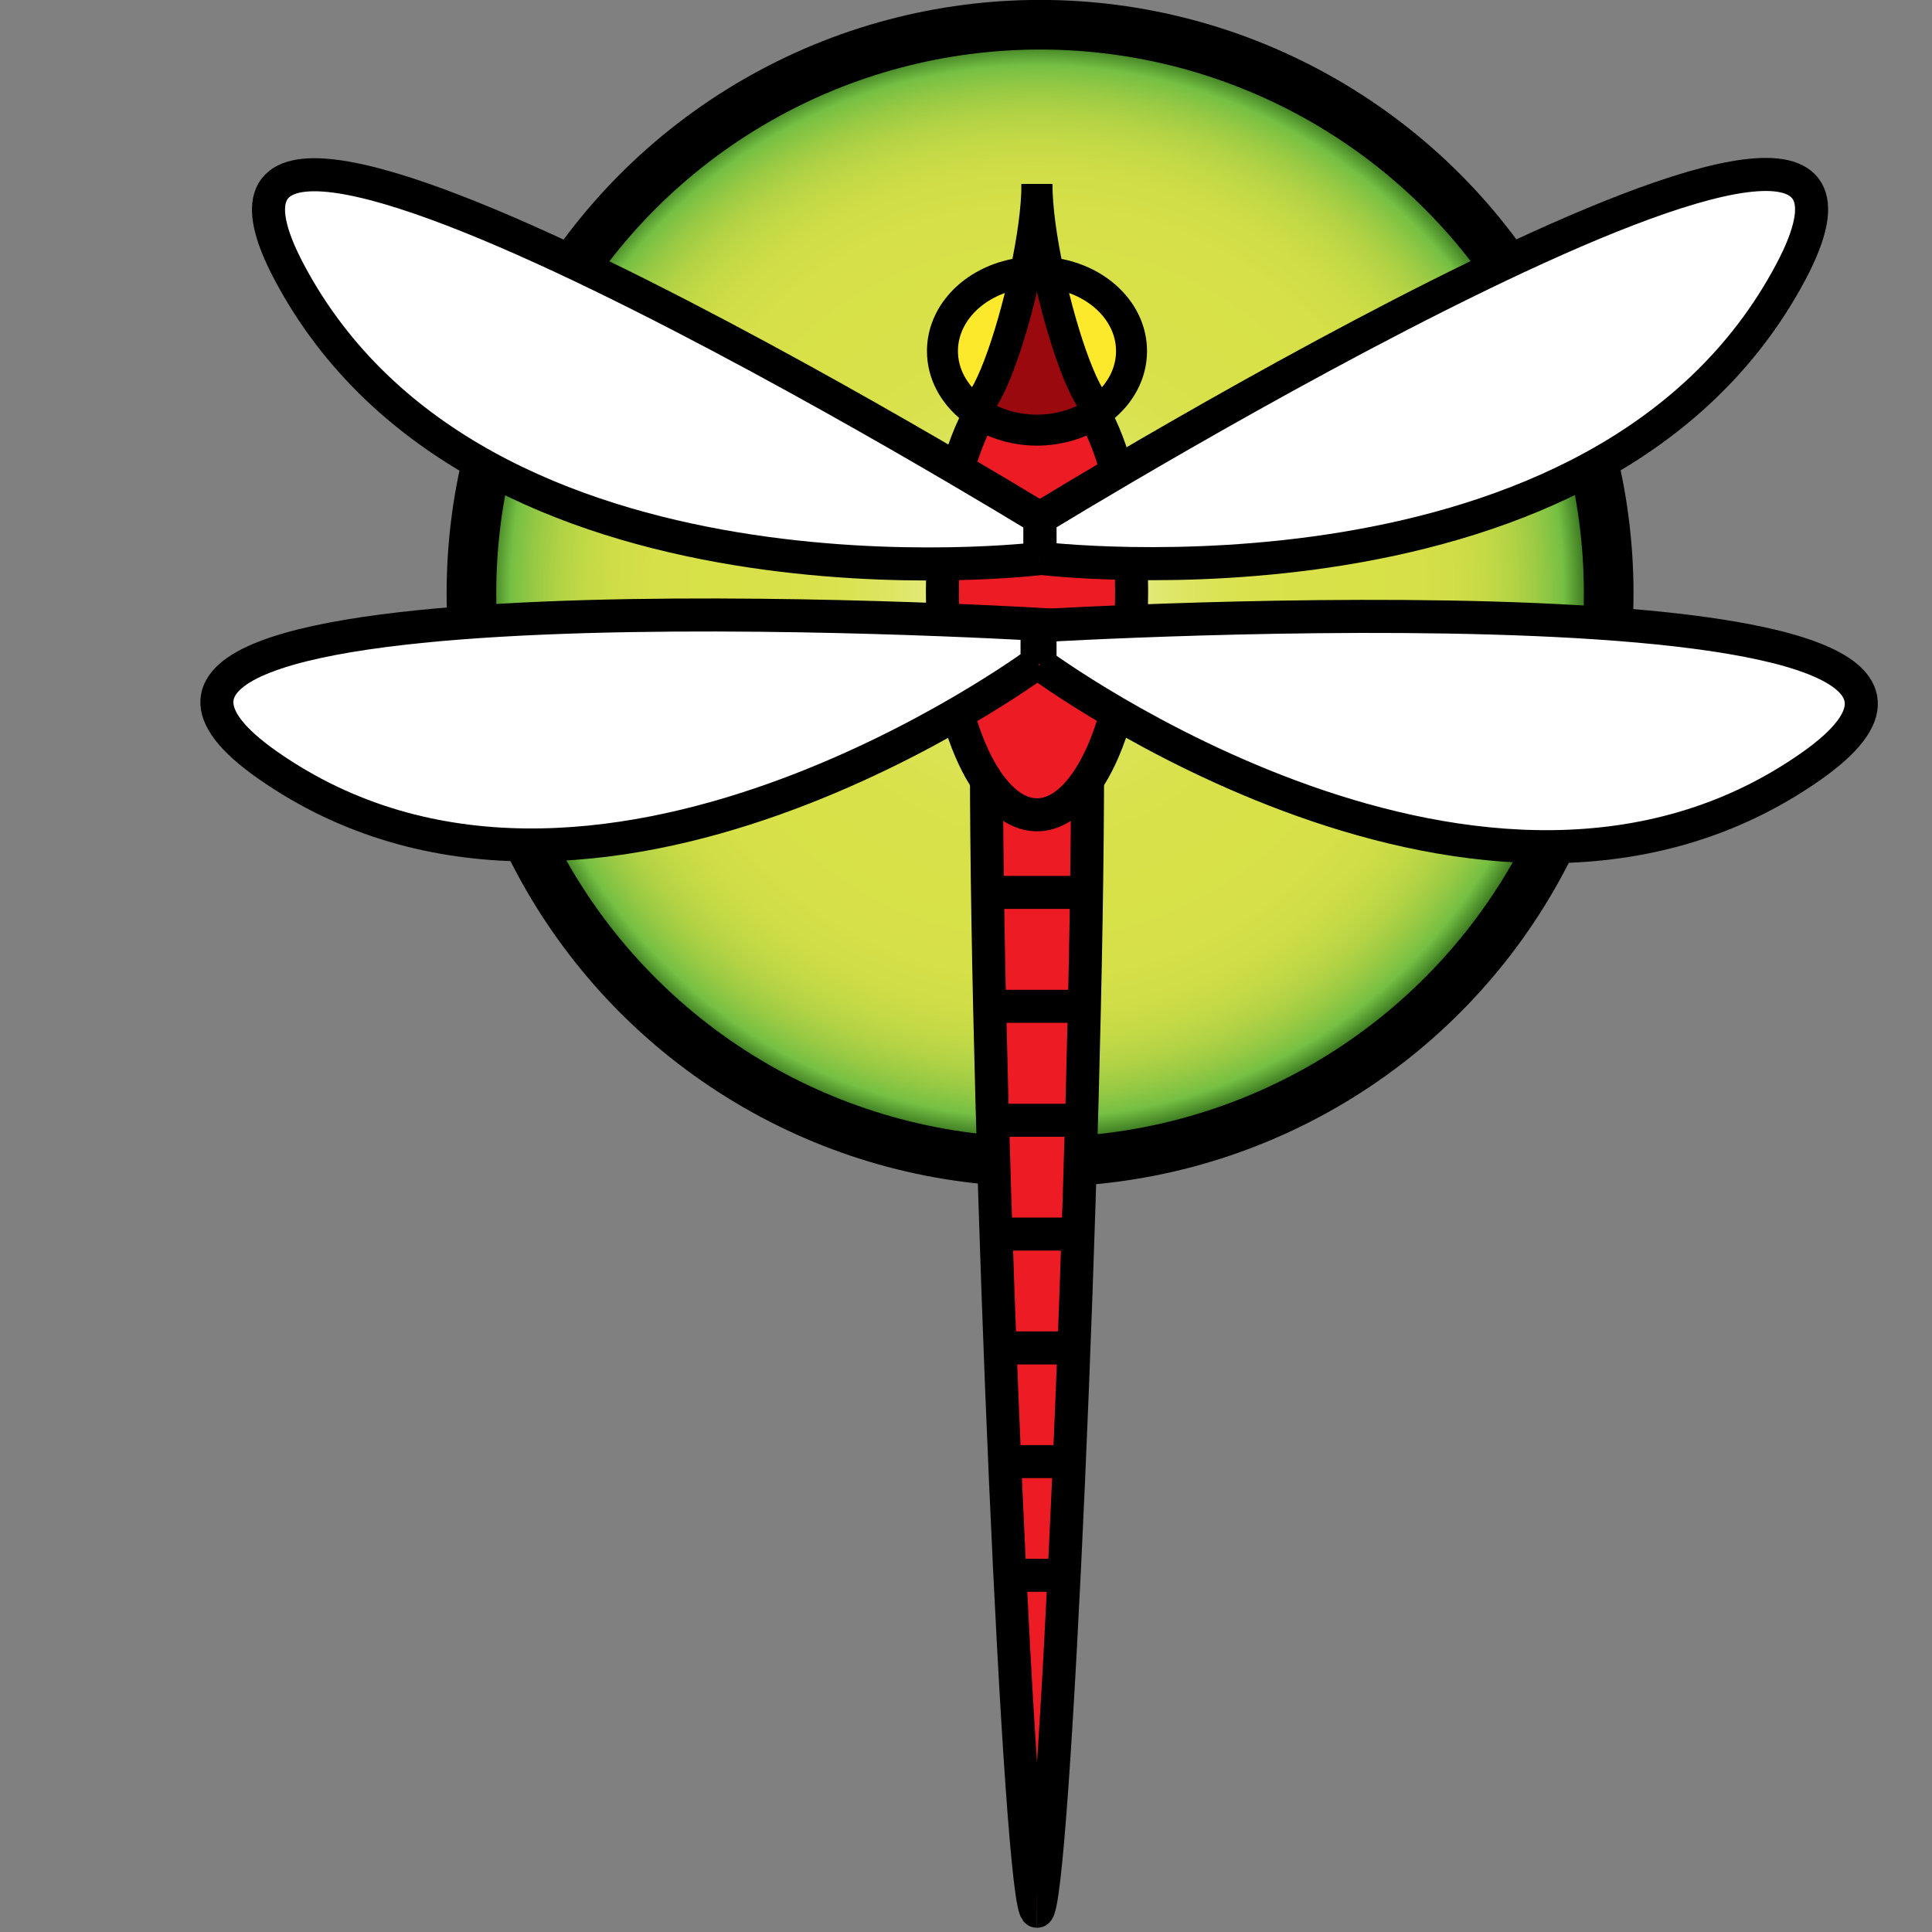 <?xml version="1.0" ?>
<!-- Generator: Adobe Illustrator 14.0.0, SVG Export Plug-In . SVG Version: 6.00 Build 43363)  -->
<svg xmlns:svg="http://www.w3.org/2000/svg" xmlns="http://www.w3.org/2000/svg" viewBox="0 0 140.902 140.902">
	<rect x="0" y="0" width="140.902" height="140.902" fill="#808080" stroke="none"/>
	<radialGradient id="SVGID_1_" cx="396.17" cy="216.923" r="102.5" gradientUnits="userSpaceOnUse" gradientTransform="matrix(0.258,0,0,0.258,29.992,-14.952)">
		<stop offset="0" style="stop-color:#FFFFFF" id="stop28"/>
		<stop offset="0.042" style="stop-color:#F7F9D8" id="stop30"/>
		<stop offset="0.091" style="stop-color:#EFF2B2" id="stop32"/>
		<stop offset="0.143" style="stop-color:#E8ED91" id="stop34"/>
		<stop offset="0.199" style="stop-color:#E2E976" id="stop36"/>
		<stop offset="0.261" style="stop-color:#DDE562" id="stop38"/>
		<stop offset="0.33" style="stop-color:#DAE353" id="stop40"/>
		<stop offset="0.412" style="stop-color:#D9E14B" id="stop42"/>
		<stop offset="0.545" style="stop-color:#D8E148" id="stop44"/>
		<stop offset="0.679" style="stop-color:#D6E048" id="stop46"/>
		<stop offset="0.747" style="stop-color:#CFDD47" id="stop48"/>
		<stop offset="0.799" style="stop-color:#C2D946" id="stop50"/>
		<stop offset="0.844" style="stop-color:#B1D245" id="stop52"/>
		<stop offset="0.884" style="stop-color:#99CA44" id="stop54"/>
		<stop offset="0.921" style="stop-color:#7BC143" id="stop56"/>
		<stop offset="0.927" style="stop-color:#75C044" id="stop58"/>
		<stop offset="1" style="stop-color:#073800" id="stop60"/>
	</radialGradient>
	<g id="g311" transform="matrix(1.566,0,0,1.566,-131.401,-21.076)">
		<circle style="fill:url(#SVGID_1_);stroke:#000000;stroke-width:2.311" id="circle63" r="26.482" cy="41.092" cx="132.346"/>
		<g transform="matrix(0.258,0,0,0.258,29.992,-14.952)" id="g96">
			<g id="g78">
				<g id="XMLID_2_">
					<g id="g67">
						<path style="fill:#ed1c24" id="path65" d="M 387.045,247.64 C 387.045,247.64 399.245,247.64 405.295,247.64 C 405.295,316.54 399.195,455.13 396.165,455.13 C 393.145,455.13 387.045,316.54 387.045,247.64"/>
					</g>
					<g id="g75">
						<path style="fill:none;stroke:#000000;stroke-width:5.962" id="path69" d="M 387.045,247.64 C 387.045,316.54 393.145,455.13 396.165,455.13"/>
						<path style="fill:none;stroke:#000000;stroke-width:5.962" id="path71" d="M 405.295,247.64 C 405.295,316.54 399.195,455.13 396.165,455.13"/>
						<path style="fill:none;stroke:#000000;stroke-width:5.962" id="path73" d="M 387.045,247.64 C 387.045,247.64 399.245,247.64 405.295,247.64"/>
					</g>
				</g>
			</g>
			<path style="fill:none;stroke:#000000;stroke-width:5.962" id="path80" d="M 387.2,271.201 C 396.182,271.201 396.182,271.201 405.153,271.201"/>
			<path style="fill:none;stroke:#000000;stroke-width:5.962" id="path82" d="M 387.615,291.768 C 396.166,291.768 396.166,291.768 404.705,291.768"/>
			<path style="fill:none;stroke:#000000;stroke-width:5.962" id="path84" d="M 388.135,312.334 C 396.176,312.334 396.176,312.334 404.206,312.334"/>
			<path style="fill:none;stroke:#000000;stroke-width:5.962" id="path86" d="M 388.766,332.883 C 396.176,332.883 396.176,332.883 403.574,332.883"/>
			<path style="fill:none;stroke:#000000;stroke-width:5.962" id="path88" d="M 389.535,353.43 C 396.193,353.43 396.193,353.43 402.842,353.43"/>
			<g id="g94">
				<path style="fill:none;stroke:#000000;stroke-width:5.962" id="path90" d="M 390.331,373.951 C 396.174,373.951 396.174,373.951 402.01,373.951"/>
				<path style="fill:none;stroke:#000000;stroke-width:5.962" id="path92" d="M 391.274,394.473 C 396.172,394.473 396.172,394.473 401.065,394.473"/>
			</g>
		</g>
		<g transform="matrix(0.258,0,0,0.258,29.992,-14.952)" id="g106">
			<g id="g100">
				<ellipse style="fill:#ed1c24" id="ellipse98" ry="40.27" rx="17.08" cy="216.923" cx="396.166"/>
			</g>
			<g id="g104">
				<ellipse style="fill:none;stroke:#000000;stroke-width:5.962" id="ellipse102" ry="40.27" rx="17.075" cy="216.923" cx="396.17"/>
			</g>
		</g>
		<g transform="matrix(0.258,0,0,0.258,29.992,-14.952)" id="XMLID_1_">
			<g id="g124">
				<path style="fill:#fde92b" id="path108" d="M 413.229,173.491 C 413.229,177.561 411.189,181.241 407.91,183.841 L 407.9,183.841 L 400.929,159.791 C 408.04,161.511 413.229,166.991 413.229,173.491 L 413.229,173.491"/>
				<path style="fill:#fde92b" id="path110" d="M 400.93,159.791 L 407.901,183.841 C 405.27,183.841 400.84,171.491 398.241,159.331 C 399.16,159.421 400.06,159.571 400.93,159.791 L 400.93,159.791"/>
				<path style="fill:#9a090d" id="path112" d="M 407.9,183.841 C 404.839,186.271 400.71,187.761 396.159,187.761 C 391.609,187.761 387.479,186.271 384.419,183.841 C 387.049,183.841 391.479,171.491 394.079,159.331 C 394.759,159.261 395.449,159.221 396.159,159.221 C 396.869,159.221 397.559,159.261 398.24,159.331 C 400.84,171.491 405.27,183.841 407.9,183.841 L 407.9,183.841"/>
				<path style="fill:#9a090d" id="path114" d="M 396.16,143.331 L 400.93,159.791 C 400.06,159.571 399.16,159.421 398.241,159.331 C 396.99,153.491 396.16,147.701 396.16,143.331 L 396.16,143.331"/>
				<path id="path116" d="M 398.24,159.331 C 397.559,159.261 396.87,159.221 396.159,159.221 C 395.449,159.221 394.759,159.261 394.079,159.331 C 395.329,153.491 396.159,147.701 396.159,143.331 C 396.16,147.701 396.99,153.491 398.24,159.331"/>
				<path id="path118" d="M 391.39,159.791 L 396.16,143.331 C 396.16,147.701 395.33,153.491 394.08,159.331 C 393.16,159.421 392.26,159.581 391.39,159.791"/>
				<path style="fill:#fde92b" id="path120" d="M 394.08,159.331 C 391.48,171.491 387.05,183.841 384.42,183.841 L 391.39,159.791 C 392.26,159.581 393.16,159.421 394.08,159.331 L 394.08,159.331"/>
				<path style="fill:#fde92b" id="path122" d="M 391.39,159.791 L 384.42,183.841 C 381.14,181.241 379.1,177.561 379.1,173.491 C 379.1,167.001 384.29,161.511 391.39,159.791 L 391.39,159.791"/>
			</g>
			<g id="g132">
				<path style="fill:none;stroke:#000000;stroke-width:5.593" id="path126" d="M 394.08,159.331 C 394.76,159.261 395.45,159.221 396.16,159.221 C 396.87,159.221 397.56,159.261 398.241,159.331 C 399.161,159.421 400.06,159.571 400.93,159.791 C 408.04,161.511 413.23,166.991 413.23,173.491 C 413.23,177.561 411.19,181.241 407.911,183.841 L 407.901,183.841 C 404.84,186.271 400.711,187.761 396.16,187.761 C 391.61,187.761 387.48,186.271 384.42,183.841 C 381.14,181.241 379.1,177.561 379.1,173.491 C 379.1,167.001 384.29,161.511 391.39,159.791 C 392.26,159.581 393.16,159.421 394.08,159.331 L 394.08,159.331"/>
				<path style="fill:none;stroke:#000000;stroke-width:5.593" id="path128" d="M 384.42,183.841 C 387.05,183.841 391.48,171.491 394.08,159.331 C 395.33,153.491 396.16,147.701 396.16,143.331"/>
				<path style="fill:none;stroke:#000000;stroke-width:5.593" id="path130" d="M 396.16,143.331 C 396.16,147.701 396.99,153.491 398.241,159.331 C 400.841,171.491 405.27,183.841 407.901,183.841"/>
			</g>
		</g>
		<path style="fill:#ffffff;stroke:#000000;stroke-width:1.54" id="path137" d="M 132.343,39.472 C 132.343,39.472 106.169,42.683 97.383,26.143 C 89.49,11.285 132.347,37.598 132.347,37.598 L 132.343,39.472"/>
		<g transform="matrix(0.258,0,0,0.258,29.992,-14.952)" id="g141">
			<path style="fill:#ffffff;stroke:#000000;stroke-width:5.962" id="path139" d="M 396.176,229.752 C 396.176,229.752 315.869,289.237 257.281,248.22 C 204.649,211.38 396.176,222.8 396.176,222.8 L 396.176,229.752"/>
		</g>
		<path style="fill:#ffffff;stroke:#000000;stroke-width:1.54" id="path143" d="M 132.347,39.458 C 132.347,39.458 158.522,42.67 167.307,26.129 C 175.2,11.272 132.343,37.585 132.343,37.585 L 132.347,39.458"/>
		<path style="fill:#ffffff;stroke:#000000;stroke-width:1.54" id="path145" d="M 132.343,44.393 C 132.343,44.393 153.091,59.761 168.228,49.164 C 181.825,39.646 132.343,42.597 132.343,42.597 L 132.343,44.393"/>
	</g>
</svg>